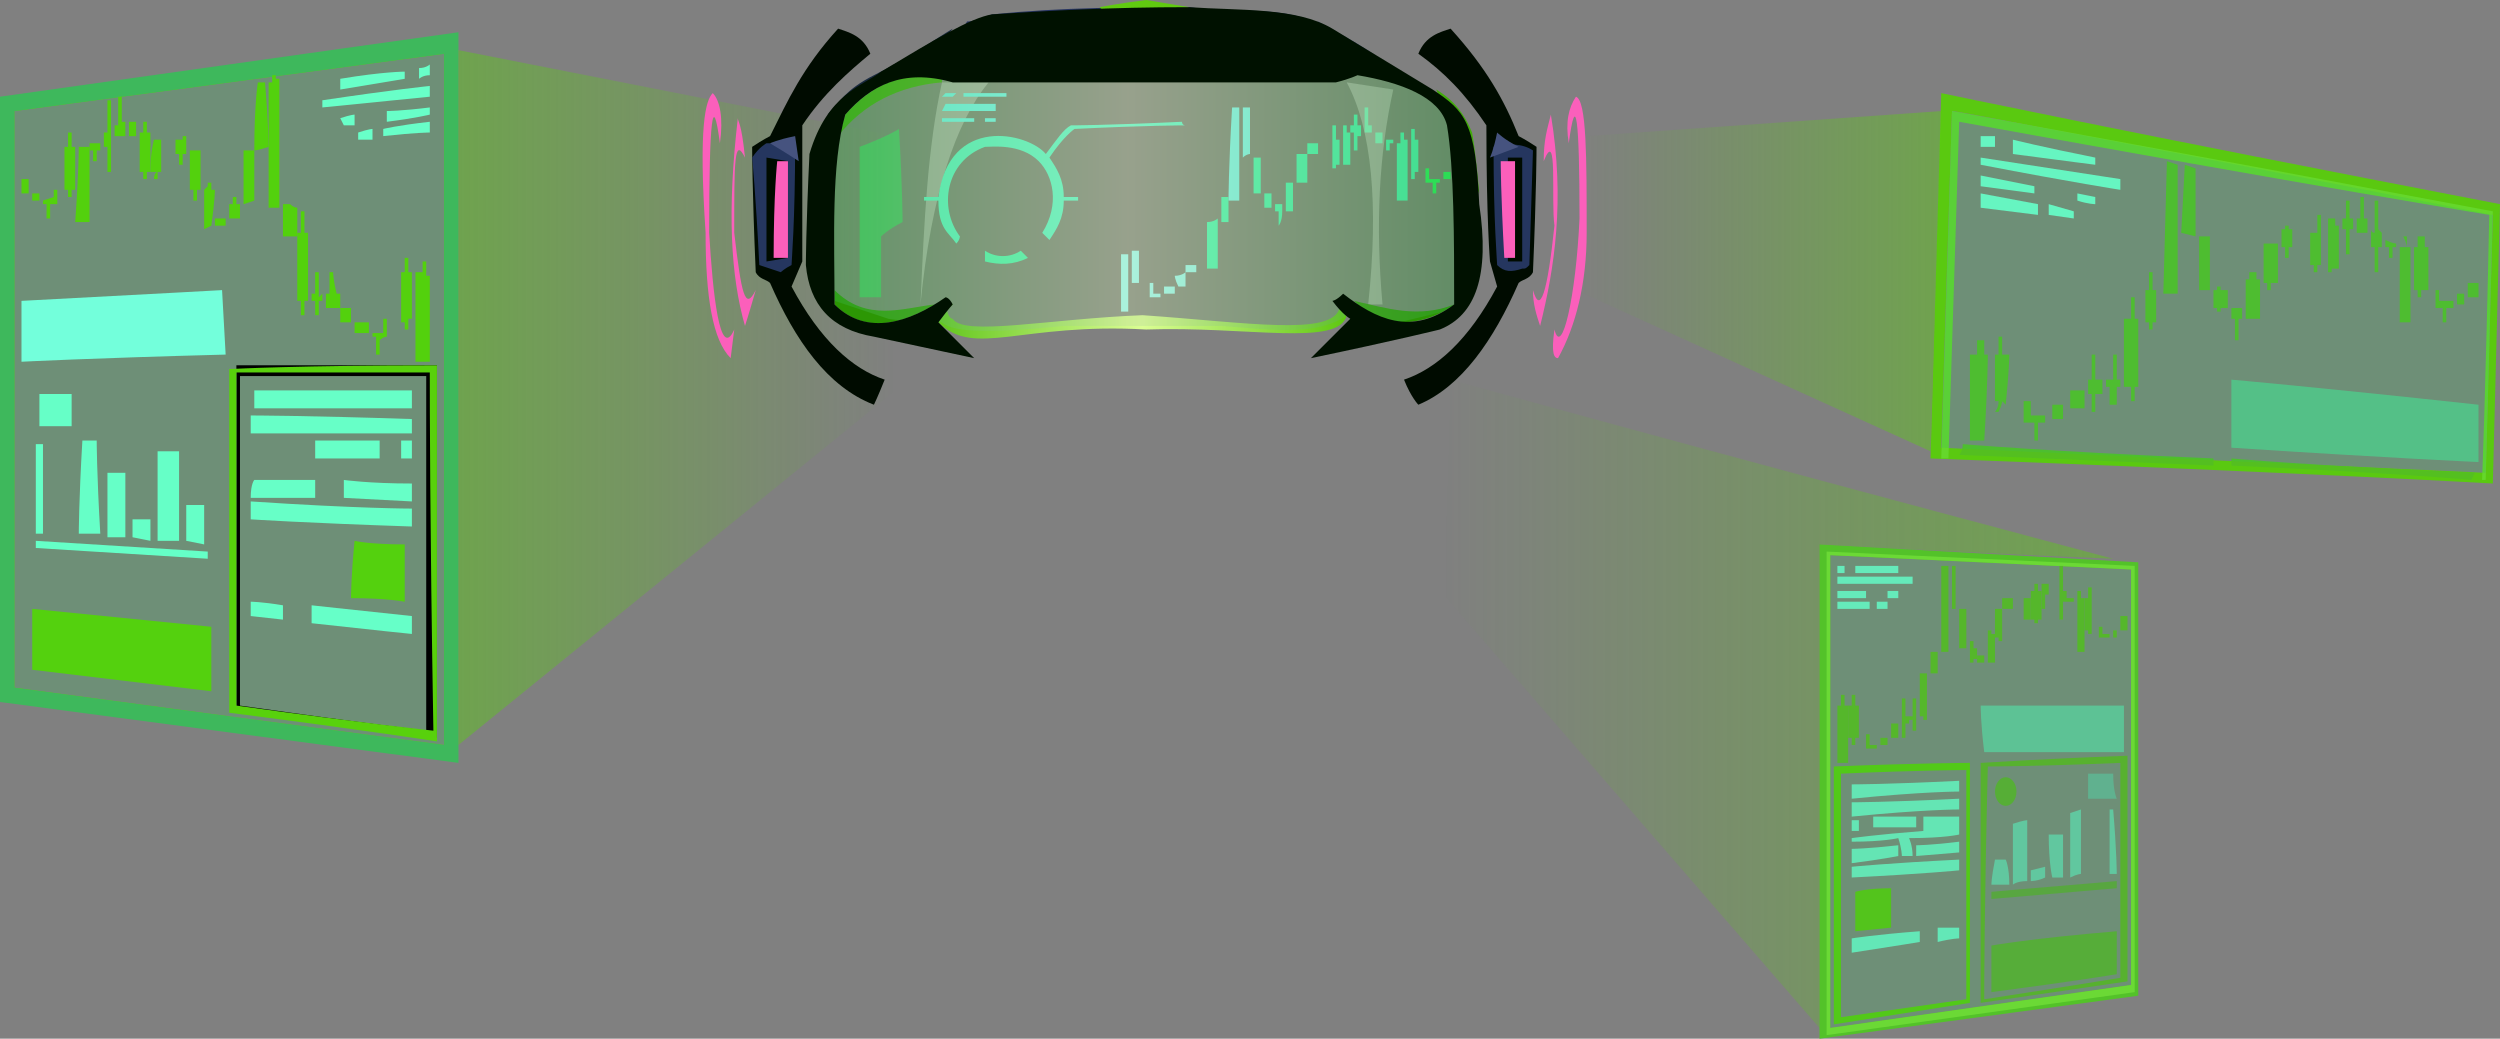 <?xml version="1.0" encoding="UTF-8" standalone="no"?>
<svg
   width="698"
   height="290"
   viewBox="0 0 698 290"
   version="1.1"
   id="svg267"
   sodipodi:docname="cb-layer-0806.svg"
   xmlns:inkscape="http://www.inkscape.org/namespaces/inkscape"
   xmlns:sodipodi="http://sodipodi.sourceforge.net/DTD/sodipodi-0.dtd"
   xmlns="http://www.w3.org/2000/svg"
   xmlns:svg="http://www.w3.org/2000/svg">
  <rect x="0" y="0" width="698" height="290" fill="#808080" stroke="none"/>
  <sodipodi:namedview
     id="namedview269"
     pagecolor="#ffffff"
     bordercolor="#666666"
     borderopacity="1.0"
     inkscape:pageshadow="2"
     inkscape:pageopacity="0.0"
     inkscape:pagecheckerboard="0" />
  <defs
     id="defs31">
    <linearGradient
       x1="315.254"
       y1="88.024"
       x2="161.41"
       y2="88.024"
       id="id-68558"
       gradientTransform="scale(0.793,1.261)"
       gradientUnits="userSpaceOnUse">
      <stop
         stop-color="#5AD00D"
         offset="0%"
         stop-opacity="0"
         id="stop2" />
      <stop
         stop-color="#58D10D"
         offset="100%"
         id="stop4" />
    </linearGradient>
    <linearGradient
       x1="580.458"
       y1="199.73"
       x2="396.482"
       y2="199.73"
       id="id-68559"
       gradientTransform="scale(1.016,0.984)"
       gradientUnits="userSpaceOnUse">
      <stop
         stop-color="#5AD00D"
         offset="0%"
         id="stop7" />
      <stop
         stop-color="#58D10D"
         offset="100%"
         stop-opacity="0"
         id="stop9" />
    </linearGradient>
    <linearGradient
       x1="523.071"
       y1="81.341"
       x2="424.634"
       y2="81.341"
       id="id-68560"
       gradientTransform="scale(1.036,0.965)"
       gradientUnits="userSpaceOnUse">
      <stop
         stop-color="#5AD00D"
         offset="0%"
         id="stop12" />
      <stop
         stop-color="#58D10D"
         offset="100%"
         stop-opacity="0"
         id="stop14" />
    </linearGradient>
    <linearGradient
       x1="119.539"
       y1="279.191"
       x2="83.296"
       y2="279.191"
       id="id-68561"
       gradientTransform="scale(3.145,0.318)"
       gradientUnits="userSpaceOnUse">
      <stop
         stop-color="#5EC711"
         offset="0%"
         id="stop17" />
      <stop
         stop-color="#DBFE93"
         offset="50%"
         id="stop19" />
      <stop
         stop-color="#63C61E"
         offset="100%"
         id="stop21" />
    </linearGradient>
    <linearGradient
       x1="263.276"
       y1="85.584"
       x2="148.78"
       y2="85.584"
       id="id-68562"
       gradientTransform="scale(1.546,0.647)"
       gradientUnits="userSpaceOnUse">
      <stop
         stop-color="#31A23A"
         offset="0%"
         id="stop24" />
      <stop
         stop-color="#C0D9A2"
         offset="52%"
         id="stop26" />
      <stop
         stop-color="#31B03E"
         offset="100%"
         id="stop28" />
    </linearGradient>
  </defs>
  <g
     id="id-68563">
    <path
       d="M 4,31 124,15 V 208 L 4,192 C 4,85 4,31 4,31 Z"
       fill="#3abc5c"
       fill-opacity="0.25"
       id="id-68564" />
    <path
       d="M 126,12 V 211 L 2,194 V 29 Z M 124,15 4,31 v 0 161 l 120,16 z"
       fill="#56d20c"
       id="id-68565" />
    <path
       d="m 128,9 c 0,131 0,199 0,204 v 0 c 0,0 0,0 0,0 L 0,196 V 27 C 85,15 128,9 128,9 Z M 124,15 4,31 v 0 161 l 120,16 z"
       fill="#3eb85c"
       id="path35" />
    <path
       d="m 9,170 c 0,11 0,17 0,17 l 50,6 v -18 z"
       fill="#54d10e"
       id="id-68567" />
    <path
       d="m 10,153 c 0,-1 0,-2 0,-2 l 48,3 v 2 c -32,-2 -48,-3 -48,-3 z"
       fill="#65ffc7"
       id="id-68568" />
    <path
       d="m 10,149 h 2 v -25 h -2 c 0,16 0,25 0,25 z"
       fill="#66ffc7"
       id="id-68569" />
    <path
       d="m 22,149 c 4,0 6,0 6,0 -1,-17 -1,-26 -1,-26 h -4 c -1,17 -1,26 -1,26 z"
       fill="#66ffc7"
       id="id-68570" />
    <path
       d="m 30,150 c 3,0 5,0 5,0 0,-12 0,-18 0,-18 h -5 c 0,12 0,18 0,18 z"
       fill="#66ffc7"
       id="id-68571" />
    <path
       d="m 37,150 c 0,-3 0,-5 0,-5 h 5 v 6 z"
       fill="#66ffc7"
       id="id-68572" />
    <polygon
       points="50,126 50,151 44,151 44,126 "
       fill="#66ffc7"
       id="id-68573" />
    <path
       d="m 52,151 c 0,-7 0,-10 0,-10 h 5 v 11 z"
       fill="#66ffc7"
       id="id-68574" />
    <path
       d="m 20,110 c -6,0 -9,0 -9,0 0,6 0,9 0,9 h 9 c 0,-6 0,-9 0,-9 z"
       fill="#66ffc7"
       id="id-68575" />
    <path
       d="m 122,102 v 104 c 0,0 -19,-3 -56,-7 v 0 -6 c 0,0 0,0 0,0 v -4 c 0,0 0,-1 0,-1 v -5 c 0,0 0,0 0,-1 v -4 c 0,0 0,0 0,-1 v -3 c 0,-1 0,-1 0,-1 v -5 c 0,0 0,0 0,-1 v -4 c 0,-1 0,-1 0,-1 v -4 c 0,-1 0,-1 0,-1 v -4 c 0,-1 0,-1 0,-2 v -4 c 0,0 0,-1 0,-1 v -3 c 0,-1 0,-1 0,-1 v -5 c 0,-1 0,-1 0,-2 v -3 c 0,0 0,-1 0,-1 v -4 c 0,0 0,-1 0,-1 v -4 c 0,0 0,-1 0,-1 v -4 c 0,0 0,-1 0,-2 v -3 c 0,-1 0,-2 0,-2 v -4 c 0,-1 0,-2 0,-4 v 0 0 c 0,0 19,0 56,0 z m -3,3 c -33,0 -50,0 -52,0 v 0 c 0,0 0,0 0,0 0,57 0,88 0,92 v 0 c 0,0 0,0 0,0 v 0 0 c 35,5 52,7 52,7 z"
       id="path46" />
    <path
       d="m 71,109 c 0,3 0,5 0,5 29,0 44,0 44,0 v -5 c -30,0 -44,0 -44,0 z"
       fill="#67ffc7"
       id="id-68577" />
    <path
       d="m 70,116 c 0,3 0,5 0,5 30,0 45,0 45,0 v -4 c -30,-1 -45,-1 -45,-1 z"
       fill="#67ffc7"
       id="id-68578" />
    <path
       d="m 88,123 c 0,3 0,5 0,5 12,0 18,0 18,0 v -5 c -12,0 -18,0 -18,0 z"
       fill="#67ffc7"
       id="id-68579" />
    <path
       d="m 115,123 c -2,0 -3,0 -3,0 0,3 0,5 0,5 h 3 c 0,-3 0,-5 0,-5 z"
       fill="#68ffc9"
       id="id-68580" />
    <path
       d="m 115,135 c -12,0 -19,-1 -19,-1 0,4 0,5 0,5 l 19,1 c 0,-3 0,-5 0,-5 z"
       fill="#67ffc7"
       id="id-68581" />
    <path
       d="m 115,142 c 0,4 0,5 0,5 -30,-1 -45,-2 -45,-2 v -5 c 30,2 45,2 45,2 z"
       fill="#67ffc7"
       id="id-68582" />
    <path
       d="m 88,139 c -12,0 -18,0 -18,0 0,-4 1,-5 1,-5 h 17 c 0,3 0,5 0,5 z"
       fill="#67ffc7"
       id="id-68583" />
    <path
       d="m 99,151 c -1,10 -1,16 -1,16 10,0 15,1 15,1 v -16 c -10,0 -14,-1 -14,-1 z"
       fill="#54d10e"
       id="id-68584" />
    <path
       d="m 87,169 c 0,4 0,5 0,5 18,2 28,3 28,3 v -5 c -19,-2 -28,-3 -28,-3 z"
       fill="#66ffc8"
       id="id-68585" />
    <path
       d="m 79,169 c -6,-1 -9,-1 -9,-1 0,3 0,4 0,4 l 9,1 c 0,-3 0,-4 0,-4 z"
       fill="#66ffc7"
       id="id-68586" />
    <path
       d="m 120,101 c -2,0 -4,0 -4,0 0,-17 0,-25 0,-25 1,0 2,0 2,0 0,-2 0,-3 0,-3 0,0 1,0 1,0 0,2 0,4 0,4 h 1 c 0,16 0,24 0,24 z"
       fill="#53d10d"
       id="id-68587" />
    <path
       d="m 107,89 c 1,0 1,0 1,0 0,4 0,5 0,5 -1,0 -2,1 -2,1 0,2 0,4 0,4 -1,0 -1,0 -1,0 0,-3 0,-5 0,-5 -1,0 -1,0 -1,0 0,-1 0,-1 0,-1 h 3 c 0,-3 0,-4 0,-4 z"
       fill="#53d10d"
       id="id-68588" />
    <path
       d="m 103,90 c 0,2 0,3 0,3 -3,0 -4,0 -4,0 v -3 c 3,0 4,0 4,0 z"
       fill="#53d10d"
       id="id-68589" />
    <path
       d="m 98,90 c -2,0 -3,0 -3,0 0,-3 0,-4 0,-4 h 3 c 0,3 0,4 0,4 z"
       fill="#53d10d"
       id="id-68590" />
    <path
       d="m 91,86 c 1,0 2,0 2,0 0,3 0,5 0,5 v 0 c 0,-3 0,-5 0,-5 1,0 2,0 2,0 0,-3 0,-4 0,-4 h -1 c -1,-4 -1,-6 -1,-6 0,0 -1,0 -1,0 0,4 0,6 0,6 h -1 c 0,3 0,4 0,4 z"
       fill="#53d10d"
       id="id-68591" />
    <path
       d="m 89,88 c -1,0 -1,0 -1,0 0,-3 0,-4 0,-4 -1,0 -1,0 -1,0 0,-1 0,-2 0,-2 1,0 1,0 1,0 0,-4 0,-6 0,-6 1,0 1,0 1,0 0,4 0,7 0,7 1,-1 1,-1 1,-1 0,2 0,2 0,2 h -1 c 0,3 0,4 0,4 z"
       fill="#53d10d"
       id="id-68592" />
    <path
       d="m 84,88 c 1,0 1,0 1,0 0,-3 0,-4 0,-4 1,0 1,0 1,0 0,-12 0,-19 0,-19 0,0 -1,0 -1,0 0,-4 0,-6 0,-6 0,0 -1,0 -1,0 0,4 0,6 0,6 -1,0 -1,0 -1,0 0,13 0,19 0,19 h 1 c 0,3 0,4 0,4 z"
       fill="#53d10d"
       id="id-68593" />
    <path
       d="m 81,68 c 0,0 0,0 0,0 0,-1 0,-2 0,-2 -1,0 -2,0 -2,0 0,-6 0,-9 0,-9 1,0 2,0 2,0 0,-3 0,-5 0,-5 0,0 0,0 0,0 0,4 0,5 0,5 1,1 2,1 2,1 v 8 h -2 c 0,1 0,2 0,2 z"
       fill="#53d10d"
       id="id-68594" />
    <path
       d="m 75,58 c 2,0 3,0 3,0 0,-24 0,-36 0,-36 0,0 -1,0 -1,0 0,-1 0,-1 0,-1 0,0 -1,0 -1,0 0,1 0,2 0,2 h -1 c 0,23 0,35 0,35 z"
       fill="#53d10d"
       id="id-68595" />
    <path
       d="m 75,41 c -3,1 -4,1 -4,1 0,-13 1,-19 1,-19 h 2 c 1,12 1,18 1,18 z"
       fill="#53d10d"
       id="id-68596" />
    <path
       d="m 68,42 c 2,0 3,0 3,0 0,9 0,14 0,14 l -3,1 c 0,-10 0,-15 0,-15 z"
       fill="#53d10d"
       id="id-68597" />
    <path
       d="m 67,61 c -2,0 -3,0 -3,0 0,-3 0,-4 0,-4 1,0 1,0 1,0 0,-2 0,-2 0,-2 h 1 v 2 h 1 c 0,3 0,4 0,4 z"
       fill="#53d10d"
       id="id-68598" />
    <path
       d="m 62,69 c 0,0 0,0 0,0 0,-4 0,-6 0,-6 1,0 1,0 1,0 0,-1 0,-2 0,-2 -2,0 -3,0 -3,0 v 2 h 2 c 0,4 0,6 0,6 z"
       fill="#53d10d"
       id="id-68599" />
    <path
       d="m 57,64 c 2,-1 2,-1 2,-1 1,-7 1,-10 1,-10 -1,0 -1,0 -1,0 0,-2 0,-2 0,-2 -1,0 -1,0 -1,0 0,1 0,1 0,1 l -1,1 c 0,7 0,11 0,11 z"
       fill="#53d10d"
       id="id-68600" />
    <path
       d="m 55,53 c 0,2 0,3 0,3 -1,0 -1,0 -1,0 0,-2 0,-3 0,-3 -1,0 -1,0 -1,0 0,-7 0,-11 0,-11 h 3 v 11 c -1,0 -1,0 -1,0 z"
       fill="#53d10d"
       id="id-68601" />
    <path
       d="m 50,43 c 0,2 0,3 0,3 1,0 1,0 1,0 0,-2 0,-3 0,-3 1,0 1,0 1,0 0,-3 0,-5 0,-5 0,0 -1,0 -1,0 0,0 0,-1 0,-1 0,0 0,0 0,0 0,1 0,2 0,2 h -2 v 4 c 1,0 1,0 1,0 z"
       fill="#53d10d"
       id="id-68602" />
    <path
       d="m 45,48 c 0,0 -1,0 -1,0 0,1 0,2 0,2 0,0 -1,0 -1,0 0,-2 1,-2 1,-2 -1,0 -2,0 -2,0 0,-6 1,-9 1,-9 0,0 1,0 1,0 0,-4 0,-6 0,-6 v 0 6 h 1 c 0,6 0,9 0,9 z"
       fill="#53d10d"
       id="id-68603" />
    <path
       d="m 39,48 c 1,0 1,0 1,0 0,1 0,2 0,2 0,0 1,0 1,0 0,-1 0,-2 0,-2 0,0 1,0 1,0 0,-7 0,-11 0,-11 -1,0 -1,0 -1,0 0,-2 0,-3 0,-3 h -1 c 0,2 0,3 0,3 h -1 c 0,7 0,11 0,11 z"
       fill="#53d10d"
       id="id-68604" />
    <path
       d="m 37,44 c 0,0 0,0 0,0 0,-4 0,-6 0,-6 -1,0 -1,0 -1,0 0,-3 0,-4 0,-4 0,0 1,0 1,0 0,-3 0,-4 0,-4 v 0 4 h 1 v 4 h -1 c 0,4 0,6 0,6 z"
       fill="#53d10d"
       id="id-68605" />
    <path
       d="m 32,38 c 0,-2 0,-3 0,-3 h 1 v -8 h 1 v 7 h 1 v 4 c -2,0 -3,0 -3,0 z"
       fill="#53d10d"
       id="id-68606" />
    <polygon
       points="31,37 31,37 31,41 31,42 31,48 30,48 30,41 29,41 29,37 30,37 30,28 31,28 "
       fill="#53d10d"
       id="id-68607" />
    <polygon
       points="27,42 27,45 26,45 26,42 25,42 25,40 28,40 28,42 "
       fill="#53d10d"
       id="id-68608" />
    <path
       d="m 25,62 c -2,0 -4,0 -4,0 1,-14 1,-21 1,-21 h 1 c 0,-2 0,-3 0,-3 v 0 3 h 2 c 0,14 0,21 0,21 z"
       fill="#53d10d"
       id="id-68609" />
    <path
       d="m 18,53 h 1 c 0,1 0,2 0,2 h 1 v -2 h 1 V 41 h -1 v -4 h -1 v 4 h -1 c 0,8 0,12 0,12 z"
       fill="#53d10d"
       id="id-68610" />
    <path
       d="m 16,53 c 0,3 0,4 0,4 h -2 c 0,3 0,4 0,4 h -1 c 0,-3 0,-4 0,-4 -1,0 -1,0 -1,0 0,-1 0,-1 0,-1 l 3,-1 v -2 c 0,0 1,0 1,0 z"
       fill="#53d10d"
       id="id-68611" />
    <path
       d="M 11,56 H 9 c 0,-1 0,-2 0,-2 h 2 c 0,1 0,2 0,2 z"
       fill="#53d10d"
       id="id-68612" />
    <path
       d="M 8,54 H 6 v -4 h 2 c 0,3 0,4 0,4 z"
       fill="#53d10d"
       id="id-68613" />
    <path
       d="M 6,101 C 6,89 6,84 6,84 44,82 62,81 62,81 l 1,18 c -38,1 -57,2 -57,2 z"
       fill="#73ffdb"
       id="id-68614" />
    <path
       d="m 100,37 c 3,-1 4,-1 4,-1 0,2 0,3 0,3 h -4 c 0,-1 0,-2 0,-2 z"
       fill="#68ffc8"
       id="id-68615" />
    <path
       d="m 96,35 c -1,-2 -1,-2 -1,-2 3,-1 4,-1 4,-1 v 3 c -2,0 -3,0 -3,0 z"
       fill="#68ffc8"
       id="id-68616" />
    <path
       d="m 90,30 c 0,-2 0,-2 0,-2 20,-3 30,-4 30,-4 v 3 c -20,2 -30,3 -30,3 z"
       fill="#68ffc8"
       id="id-68617" />
    <path
       d="m 108,31 c 0,2 0,3 0,3 8,-1 12,-2 12,-2 v -2 c -8,1 -12,1 -12,1 z"
       fill="#68ffc8"
       id="id-68618" />
    <path
       d="m 107,36 c 0,1 0,2 0,2 9,-1 13,-1 13,-1 v -3 c -9,1 -13,2 -13,2 z"
       fill="#68ffc8"
       id="id-68619" />
    <path
       d="m 95,25 c 0,-2 0,-3 0,-3 12,-2 18,-2 18,-2 v 2 c -12,2 -18,3 -18,3 z"
       fill="#68ffc8"
       id="id-68620" />
    <path
       d="m 117,22 c 0,-2 0,-3 0,-3 2,0 3,-1 3,-1 v 3 c -2,0 -3,1 -3,1 z"
       fill="#68ffc8"
       id="id-68621" />
    <path
       d="m 114,92 c 0,0 -1,0 -1,0 0,-2 0,-2 0,-2 -1,0 -1,0 -1,0 0,-9 0,-14 0,-14 1,0 1,0 1,0 0,-3 0,-4 0,-4 h 1 c 0,3 0,4 0,4 h 1 v 13 h -1 z"
       fill="#54d10e"
       id="id-68622" />
    <polygon
       points="595,275 595,159 511,155 511,287 "
       fill="#3abc5c"
       fill-opacity="0.25"
       id="id-68623" />
    <polygon
       points="250,109 128,208 128,14 250,38 "
       fill="url(#id-68558)"
       opacity="0.429"
       id="id-68624"
       style="fill:url(#id-68558)" />
    <path
       d="m 508,152 89,5 v 121 l -89,12 z m 3,3 v 132 l 84,-12 V 159 Z"
       fill="#53c229"
       id="path96" />
    <path
       d="m 510,154 86,4 v 119 l -86,12 z m 1,1 v 132 l 84,-12 V 159 Z"
       fill="#6bd935"
       id="path98" />
    <polygon
       points="522,170 522,168 513,168 513,170 "
       fill="#65eaba"
       id="id-68627" />
    <polygon
       points="527,170 527,168 524,168 524,170 "
       fill="#65eaba"
       id="id-68628" />
    <polygon
       points="521,167 521,165 513,165 513,167 "
       fill="#65eaba"
       id="id-68629" />
    <polygon
       points="530,167 530,165 527,165 527,167 "
       fill="#65eaba"
       id="id-68630" />
    <polygon
       points="534,161 534,163 513,163 513,161 "
       fill="#65eaba"
       id="id-68631" />
    <polygon
       points="515,160 515,158 513,158 513,160 "
       fill="#65eaba"
       id="id-68632" />
    <polygon
       points="530,160 530,158 518,158 518,160 "
       fill="#65eaba"
       id="id-68633" />
    <polygon
       points="544,182 542,182 542,158 544,158 "
       fill="#55b72b"
       id="id-68634" />
    <polygon
       points="546,158 545,158 545,170 546,170 "
       fill="#55b72b"
       id="id-68635" />
    <polygon
       points="549,181 547,181 547,170 549,170 "
       fill="#55b72b"
       id="id-68636" />
    <polygon
       points="516,197 515,197 515,194 514,194 514,197 513,197 513,213 516,213 "
       fill="#55b72b"
       id="id-68637" />
    <polygon
       points="517,208 518,208 518,206 519,206 519,197 518,197 518,194 517,194 517,197 516,197 516,206 517,206 "
       fill="#55b72b"
       id="id-68638" />
    <polygon
       points="523,209 523,212 523,212 523,209 524,209 524,208 522,208 522,205 521,205 521,209 "
       fill="#55b72b"
       id="id-68639" />
    <polygon
       points="527,208 527,206 525,206 525,208 "
       fill="#55b72b"
       id="id-68640" />
    <polygon
       points="530,202 528,202 528,206 530,206 "
       fill="#55b72b"
       id="id-68641" />
    <polygon
       points="531,206 532,206 532,202 533,202 533,200 532,200 532,195 531,195 531,200 531,200 531,202 "
       fill="#55b72b"
       id="id-68642" />
    <polygon
       points="535,200 536,200 536,200 535,200 535,195 534,195 534,200 533,200 533,201 534,201 534,204 535,204 "
       fill="#55b72b"
       id="id-68643" />
    <polygon
       points="537,201 538,201 538,188 537,188 537,183 537,183 537,188 536,188 536,200 537,200 537,204 "
       fill="#55b72b"
       id="id-68644" />
    <polygon
       points="540,190 540,188 541,188 541,182 540,182 540,179 540,179 540,182 539,182 539,188 540,188 540,190 "
       fill="#55b72b"
       id="id-68645" />
    <polygon
       points="550,185 551,185 551,184 552,184 552,181 551,181 551,179 550,179 550,181 550,181 550,184 "
       fill="#55b72b"
       id="id-68646" />
    <polygon
       points="553,185 553,190 553,190 553,185 552,185 552,183 554,183 554,185 "
       fill="#55b72b"
       id="id-68647" />
    <polygon
       points="556,176 556,177 557,177 557,185 555,185 555,177 555,176 "
       fill="#55b72b"
       id="id-68648" />
    <polygon
       points="558,178 557,178 557,170 559,170 559,178 559,178 559,179 558,179 "
       fill="#55b72b"
       id="id-68649" />
    <polygon
       points="561,170 562,170 562,167 561,167 561,166 561,166 561,167 559,167 559,170 561,170 561,172 "
       fill="#55b72b"
       id="id-68650" />
    <polygon
       points="565,167 566,167 566,163 566,163 566,167 567,167 567,173 566,173 566,174 566,174 566,173 565,173 "
       fill="#55b72b"
       id="id-68651" />
    <polygon
       points="569,163 569,165 570,165 570,173 569,173 569,174 568,174 568,173 567,173 567,165 568,165 568,163 "
       fill="#55b72b"
       id="id-68652" />
    <polygon
       points="571,166 572,166 572,163 571,163 571,160 571,160 571,163 570,163 570,170 571,170 "
       fill="#55b72b"
       id="id-68653" />
    <polygon
       points="575,165 575,165 575,158 576,158 576,165 577,165 577,167 579,167 579,168 576,168 576,173 575,173 575,168 "
       fill="#55b72b"
       id="id-68654" />
    <polygon
       points="580,182 582,182 582,167 581,167 581,165 580,165 580,167 "
       fill="#55b72b"
       id="id-68655" />
    <polygon
       points="582,176 583,176 583,177 584,177 584,176 584,176 584,167 584,167 584,164 583,164 583,167 582,167 "
       fill="#55b72b"
       id="id-68656" />
    <polygon
       points="589,177 589,178 586,178 586,175 587,175 587,177 "
       fill="#55b72b"
       id="id-68657" />
    <polygon
       points="591,178 590,178 590,176 591,176 "
       fill="#55b72b"
       id="id-68658" />
    <polygon
       points="594,172 592,172 592,176 594,176 "
       fill="#55b72b"
       id="id-68659" />
    <path
       d="m 550,213 c 0,15 0,28 0,38 v 1 c 0,2 0,3 0,5 v 1 c 0,0 0,1 0,1 v 1 c 0,1 0,1 0,1 v 2 c 0,0 0,0 0,0 v 2 c 0,0 0,0 0,0 v 1 c 0,1 0,1 0,1 v 1 c 0,0 0,1 0,1 v 1 c 0,1 0,1 0,1 v 1 c 0,0 0,1 0,1 v 1 c 0,1 0,1 0,1 v 2 c 0,0 0,0 0,0 v 1 c 0,0 0,1 0,1 v 1 0 l -38,6 c 0,-5 0,-10 0,-14 v -3 c 0,-2 0,-5 0,-8 v -2 c 0,-1 0,-2 0,-4 v -2 c 0,-1 0,-2 0,-3 v -2 c 0,0 0,0 0,-1 v -2 c 0,0 0,0 0,-1 v -1 c 0,-1 0,-1 0,-1 v -2 c 0,0 0,-1 0,-1 v -2 c 0,0 0,0 0,0 v -3 c 0,0 0,0 0,-1 v -1 c 0,0 0,0 0,-1 v -2 c 0,0 0,0 0,0 v -3 c 0,0 0,0 0,0 v -3 c 0,0 0,0 0,0 v -2 c 0,-1 0,-1 0,-1 v -2 c 0,0 0,0 0,0 v -3 c 0,0 0,0 0,0 v -1 0 c 25,-1 38,-1 38,-1 z m -1,2 v 0 c 0,0 -12,0 -35,1 v 0 1 c 0,0 0,0 0,0 v 1 c 0,0 0,0 0,0 v 1 c 0,0 0,0 0,0 v 1 c 0,1 0,1 0,1 v 0 c 0,1 0,1 0,1 v 1 c 0,0 0,1 0,1 v 1 c 0,10 0,30 0,59 v 0 l 35,-5 c 0,0 0,0 0,0 v 0 c 0,0 0,0 0,0 v -1 c 0,-4 0,-25 0,-63 z"
       fill="#52c918"
       id="path133" />
    <path
       d="m 517,219 c 0,2 0,4 0,4 20,-2 30,-2 30,-2 v -3 c -20,1 -30,1 -30,1 z"
       fill="#64e5b4"
       id="id-68661" />
    <path
       d="m 517,224 c 0,2 0,4 0,4 20,-2 30,-2 30,-2 v -3 c -20,1 -30,1 -30,1 z"
       fill="#64e5b4"
       id="id-68662" />
    <path
       d="m 517,229 c 1,0 2,0 2,0 v 3 h -2 c 0,-2 0,-3 0,-3 z"
       fill="#64e5b4"
       id="id-68663" />
    <path
       d="m 523,228 c 0,2 0,3 0,3 8,0 12,0 12,0 v -3 z"
       fill="#64e5b4"
       id="id-68664" />
    <path
       d="m 517,237 c 0,2 0,4 0,4 8,-1 13,-2 13,-2 v -3 c -9,1 -13,1 -13,1 z"
       fill="#64e5b4"
       id="id-68665" />
    <path
       d="m 535,236 c 0,2 0,3 0,3 l 12,-1 v -3 c -8,1 -12,1 -12,1 z"
       fill="#64e5b4"
       id="id-68666" />
    <path
       d="m 517,242 c 0,2 0,3 0,3 20,-1 30,-2 30,-2 v -3 c -20,1 -30,2 -30,2 z"
       fill="#64e5b4"
       id="id-68667" />
    <path
       d="m 518,249 c 0,7 0,11 0,11 l 10,-1 v -11 c -7,0 -10,1 -10,1 z"
       fill="#53c41c"
       id="id-68668" />
    <path
       d="m 517,262 c 0,3 0,4 0,4 13,-2 19,-3 19,-3 v -3 c -13,1 -19,2 -19,2 z"
       fill="#63e7b7"
       id="id-68669" />
    <path
       d="m 541,259 c 0,3 0,4 0,4 4,-1 6,-1 6,-1 v -3 z"
       fill="#63e7b7"
       id="id-68670" />
    <path
       d="m 517,234 c 0,1 0,1 0,1 9,0 13,-1 13,-1 1,3 1,5 1,5 2,0 3,0 3,0 0,-3 -1,-5 -1,-5 10,0 14,-1 14,-1 0,-4 0,-5 0,-5 -6,0 -10,0 -10,0 v 4 c -13,1 -20,2 -20,2 z"
       fill="#64e5b4"
       id="id-68671" />
    <path
       d="m 594,211 v 1 c 0,0 0,0 0,0 v 1 c 0,0 0,0 0,0 v 1 c 0,0 0,0 0,1 v 0 c 0,1 0,1 0,1 v 1 c 0,0 0,0 0,0 v 1 c 0,0 0,0 0,0 v 1 c 0,0 0,0 0,0 v 1 c 0,1 0,2 0,3 v 1 c 0,10 0,27 0,50 v 0 l -41,6 v 0 0 c 0,0 0,0 0,0 v 0 c 0,-4 0,-26 0,-67 v 0 0 c 1,0 14,-1 41,-2 z m -2,2 c -24,1 -37,1 -37,1 v 0 0 c -1,41 -1,62 -1,64 v 1 c 0,0 0,0 0,0 v 0 0 c 26,-4 38,-6 38,-6 z"
       fill="#57b12f"
       id="path146" />
    <path
       d="m 556,249 c 0,1 0,2 0,2 23,-2 35,-3 35,-3 v -2 c -24,2 -35,3 -35,3 z"
       fill="#58a640"
       id="id-68673" />
    <path
       d="m 556,264 c 0,9 0,13 0,13 23,-3 35,-5 35,-5 v -12 c -24,2 -35,4 -35,4 z"
       fill="#56ad39"
       id="id-68674" />
    <path
       d="m 556,247 c 3,0 5,0 5,0 0,-5 -1,-7 -1,-7 h -3 c -1,5 -1,7 -1,7 z"
       fill="#61c79f"
       id="id-68675" />
    <path
       d="m 562,247 c 0,-12 0,-17 0,-17 3,-1 4,-1 4,-1 v 17 c -3,0 -4,1 -4,1 z"
       fill="#61c79f"
       id="id-68676" />
    <path
       d="m 567,246 c 0,-2 0,-3 0,-3 l 4,-1 v 3 c -2,1 -4,1 -4,1 z"
       fill="#61c79f"
       id="id-68677" />
    <path
       d="m 573,245 c 2,0 3,0 3,0 0,-8 0,-12 0,-12 h -4 c 0,8 1,12 1,12 z"
       fill="#61c79f"
       id="id-68678" />
    <path
       d="m 578,245 c 2,-1 3,-1 3,-1 0,-12 0,-18 0,-18 l -3,1 c 0,12 0,18 0,18 z"
       fill="#61c79f"
       id="id-68679" />
    <path
       d="m 591,244 c -2,0 -2,0 -2,0 0,-12 0,-18 0,-18 h 1 c 1,12 1,18 1,18 z"
       fill="#61c79f"
       id="id-68680" />
    <path
       d="m 591,223 c -5,0 -8,0 -8,0 0,-4 0,-7 0,-7 h 7 c 0,5 1,7 1,7 z"
       fill="#60b18f"
       id="id-68681" />
    <ellipse
       cx="560"
       cy="221"
       fill="#56ae36"
       id="id-68682"
       rx="3"
       ry="4" />
    <path
       d="m 554,210 c -1,-8 -1,-13 -1,-13 27,0 40,0 40,0 v 13 c -26,0 -39,0 -39,0 z"
       fill="#5dc295"
       id="id-68683" />
    <path
       d="M 590,156 C 466,123 405,106 405,106 c -1,40 -2,60 -2,60 L 508,287 V 152 c 55,3 82,4 82,4 z"
       fill="url(#id-68559)"
       opacity="0.429"
       id="id-68684"
       style="fill:url(#id-68559)" />
    <path
       d="m 542,26 c 0,0 52,11 156,31 v 0 l -2,78 c 0,0 -52,-3 -157,-7 0,0 1,-34 3,-102 z m 3,5 c -2,62 -3,94 -3,94 l 152,7 2,-72 C 597,41 547,31 545,31 Z"
       fill="#5ac910"
       id="path160" />
    <path
       d="m 545,31 c -2,65 -3,97 -3,97 1,0 2,0 2,0 l 3,-94 c 99,18 148,26 148,26 -1,49 -2,74 -2,74 1,0 1,0 1,0 l 2,-75 C 595,40 545,31 545,31 Z"
       fill="#65d72b"
       id="id-68686" />
    <path
       d="m 548,124 c 0,2 -1,3 -1,3 47,2 71,3 71,3 v -2 c -47,-2 -70,-4 -70,-4 z"
       fill="#54bf20"
       id="id-68687" />
    <path
       d="m 623,128 c 0,2 0,2 0,2 45,2 67,4 67,4 l 1,-2 c -46,-2 -68,-4 -68,-4 z"
       fill="#54bf20"
       id="id-68688" />
    <path
       d="m 623,106 c 0,13 0,19 0,19 46,3 69,4 69,4 v -16 c -46,-5 -69,-7 -69,-7 z"
       fill="#5dc295"
       id="id-68689" />
    <path
       d="m 550,123 c 3,0 4,0 4,0 1,-16 1,-24 1,-24 -1,0 -1,0 -1,0 0,-3 0,-4 0,-4 h -2 c 0,2 0,4 0,4 h -2 c 0,16 0,24 0,24 z"
       fill="#55be21"
       id="id-68690" />
    <path
       d="m 557,115 c 1,0 1,0 1,0 1,-2 1,-3 1,-3 1,1 1,1 1,1 1,-10 1,-14 1,-14 -1,0 -2,0 -2,0 0,-3 0,-5 0,-5 -1,0 -1,0 -1,0 0,3 0,5 0,5 h -1 c 0,9 0,13 0,13 h 1 c 0,2 -1,3 -1,3 z"
       fill="#55be21"
       id="id-68691" />
    <path
       d="m 565,112 c 0,4 0,6 0,6 2,0 3,0 3,0 0,3 0,5 0,5 h 1 v -5 h 2 v -2 h -4 v -4 c -1,0 -2,0 -2,0 z"
       fill="#55be21"
       id="id-68692" />
    <polygon
       points="576,117 576,113 573,113 573,117 "
       fill="#55be21"
       id="id-68693" />
    <polygon
       points="582,109 578,109 578,114 582,114 "
       fill="#55be21"
       id="id-68694" />
    <polygon
       points="585,110 587,110 587,106 585,106 585,99 584,99 584,106 583,106 583,110 584,110 584,115 585,115 "
       fill="#55be21"
       id="id-68695" />
    <polygon
       points="591,108 592,108 592,106 591,106 591,99 590,99 590,106 588,106 588,108 589,108 589,113 591,113 "
       fill="#55be21"
       id="id-68696" />
    <polygon
       points="595,112 596,112 596,108 597,108 597,89 596,89 596,83 595,83 595,89 593,89 593,108 595,108 "
       fill="#55be21"
       id="id-68697" />
    <polygon
       points="601,90 602,90 602,81 601,81 601,76 600,76 600,81 599,81 599,90 600,90 600,92 601,92 "
       fill="#55be21"
       id="id-68698" />
    <path
       d="m 604,82 h 4 c 0,-24 0,-36 0,-36 l -3,-1 z"
       fill="#55be21"
       id="id-68699" />
    <path
       d="m 609,65 4,1 c 0,-13 0,-19 0,-19 l -3,-1 z"
       fill="#55be21"
       id="id-68700" />
    <path
       d="m 614,66 c 0,10 0,15 0,15 h 3 V 66 c -2,0 -3,0 -3,0 z"
       fill="#55be21"
       id="id-68701" />
    <polygon
       points="619,87 620,87 620,86 622,86 622,81 620,81 620,80 619,80 619,81 618,81 618,86 619,86 "
       fill="#55be21"
       id="id-68702" />
    <polygon
       points="625,95 625,89 626,89 626,86 623,86 623,89 624,89 624,95 "
       fill="#55be21"
       id="id-68703" />
    <polygon
       points="631,78 630,78 630,76 628,76 628,78 627,78 627,89 631,89 "
       fill="#55be21"
       id="id-68704" />
    <polygon
       points="633,79 633,81 634,81 634,79 636,79 636,68 632,68 632,79 "
       fill="#55be21"
       id="id-68705" />
    <polygon
       points="637,64 638,64 638,63 639,63 639,64 640,64 640,69 639,69 639,72 638,72 638,69 637,69 "
       fill="#55be21"
       id="id-68706" />
    <polygon
       points="646,76 647,76 647,74 648,74 648,65 648,65 648,60 647,60 647,65 645,65 645,74 646,74 "
       fill="#55be21"
       id="id-68707" />
    <polygon
       points="650,76 651,76 651,75 653,75 653,63 652,63 652,61 650,61 650,63 650,63 650,75 "
       fill="#55be21"
       id="id-68708" />
    <polygon
       points="655,64 654,64 654,61 655,61 655,56 656,56 656,61 657,61 657,64 656,64 656,71 655,71 "
       fill="#55be21"
       id="id-68709" />
    <polygon
       points="658,65 661,65 661,61 660,61 660,55 659,55 659,61 658,61 "
       fill="#55be21"
       id="id-68710" />
    <path
       d="m 663,65 c -1,0 -1,-1 -1,-1 0,3 0,5 0,5 1,0 1,0 1,0 0,4 0,7 0,7 1,0 1,0 1,0 0,-5 0,-7 0,-7 1,0 1,0 1,0 0,-3 0,-4 0,-4 0,0 -1,-1 -1,-1 0,-5 0,-8 0,-8 h -1 c 0,6 0,9 0,9 z"
       fill="#55be21"
       id="id-68711" />
    <path
       d="m 666,67 c 2,1 3,1 3,1 0,1 0,1 0,1 -1,0 -1,0 -1,0 0,2 0,3 0,3 h -1 v -3 h -1 c 0,-1 0,-2 0,-2 z"
       fill="#55be21"
       id="id-68712" />
    <path
       d="m 672,69 c -1,0 -2,0 -2,0 0,14 0,21 0,21 2,0 3,0 3,0 0,-14 0,-21 0,-21 0,0 -1,0 -1,0 0,-2 0,-3 0,-3 h -1 c 1,2 1,3 1,3 z"
       fill="#55be21"
       id="id-68713" />
    <polygon
       points="677,66 677,69 678,69 678,81 676,81 676,83 675,83 675,81 674,81 674,69 675,69 675,66 "
       fill="#55be21"
       id="id-68714" />
    <polygon
       points="681,84 685,84 685,86 683,86 683,90 682,90 682,86 680,86 680,81 681,81 "
       fill="#55be21"
       id="id-68715" />
    <polygon
       points="688,85 686,85 686,82 688,82 "
       fill="#55be21"
       id="id-68716" />
    <polygon
       points="692,83 689,83 689,79 692,79 "
       fill="#55be21"
       id="id-68717" />
    <path
       d="M 539,126 C 473,96 440,81 440,81 c 2,-29 3,-43 3,-43 l 99,-7 c -2,63 -3,95 -3,95 z"
       fill="url(#id-68560)"
       opacity="0.429"
       id="id-68718"
       style="fill:url(#id-68560)" />
    <path
       d="m 438,40 c -1,-6 0,-10 2,-13 3,1 3,17 3,38 0,14 -3,26 -8,35 -1,0 -2,-1 -1,-8 2,8 6,-9 7,-31 0,-28 -1,-36 -3,-21 z"
       fill="#fb5fbb"
       id="id-68719" />
    <path
       d="m 428,81 c 0,4 1,7 2,10 4,-16 7,-35 3,-59 -1,4 -2,7 -2,13 4,-10 2,11 3,18 -2,19 -4,25 -6,18 z"
       fill="#fb5fbb"
       id="id-68720" />
    <path
       d="m 201,40 c -2,-15 -3,-7 -3,25 1,17 3,36 7,27 l -1,8 c -5,-5 -7,-17 -7,-35 -2,-30 0,-37 2,-39 2,2 3,7 2,14 z"
       fill="#fb5fbb"
       id="id-68721" />
    <path
       d="m 211,81 c -2,7 -3,10 -3,10 -4,-14 -5,-32 -2,-58 0,1 1,1 2,11 -3,-6 -3,1 -3,21 2,17 3,22 6,16 z"
       fill="#fb5fbb"
       id="id-68722" />
    <path
       d="m 247,106 c -2,5 -3,7 -3,7 -13,-5 -22,-18 -29,-34 -1,-1 -3,-1 -4,-3 -1,-23 -1,-35 -1,-35 3,-2 5,-3 5,-3 5,-10 9,-19 19,-30 3,1 7,2 9,7 -6,5 -13,11 -19,20 0,26 0,38 0,38 l -3,7 c 8,15 17,23 26,26 z"
       fill="#000b00"
       id="id-68723" />
    <path
       d="m 430,106 c -2,5 -4,7 -4,7 -12,-5 -21,-18 -28,-34 -1,-1 -3,-1 -4,-3 -1,-23 -1,-35 -1,-35 3,-2 5,-3 5,-3 4,-10 9,-19 19,-30 3,1 7,2 9,7 -7,5 -13,11 -19,20 0,26 -1,38 -1,38 l -2,7 c 8,15 17,23 26,26 z"
       transform="matrix(-1,0,0,1,822,0)"
       fill="#000b00"
       id="id-68724" />
    <path
       d="m 270,6 c -3,5 -4,8 -4,8 74,5 111,7 111,7 6,-3 9,-4 9,-4 C 376,11 371,8 371,8 359,1 346,4 332,2 c -17,0 -35,0 -55,2 -3,1 -5,2 -7,2 z"
       fill="#263360"
       id="id-68725" />
    <path
       d="m 307,2 c 9,9 13,13 13,13 8,-9 12,-13 12,-13 L 320,0 c -8,1 -13,2 -13,2 z"
       fill="#60ca10"
       id="id-68726" />
    <path
       d="m 386,17 -9,4 c -13,-2 -20,-2 -20,-2 4,-4 8,-8 11,-13 7,4 13,7 18,11 z"
       fill="#475181"
       id="id-68727" />
    <path
       d="m 266,8 c -6,8 -9,12 -9,12 -11,0 -18,7 -26,12 3,-3 5,-7 13,-11 10,-5 17,-10 22,-13 z"
       fill="#19293f"
       id="id-68728" />
    <path
       d="m 240,41 c 8,-3 11,-5 11,-5 1,17 1,26 1,26 -4,2 -6,4 -6,4 0,11 0,17 0,17 h -6 c 0,-28 0,-42 0,-42 z"
       fill="#25ff64"
       fill-opacity="0.533"
       id="id-68729" />
    <path
       d="m 257,85 c 1,-23 2,-44 6,-62 2,0 3,0 3,0 h 10 c -9,11 -16,31 -19,62 z"
       fill="#ffffff"
       fill-opacity="0.36"
       id="id-68730" />
    <path
       d="m 275,70 c 0,2 0,3 0,3 4,1 8,1 12,-1 l -2,-2 c -3,2 -7,2 -10,0 z"
       fill="#4effc1"
       id="id-68731" />
    <path
       d="m 291,65 c 1,1 2,2 2,2 2,-3 4,-6 4,-11 h 4 v -1 c -3,0 -4,0 -4,0 0,-5 -2,-8 -4,-11 4,-6 7,-8 7,-8 20,-1 31,-1 31,-1 -1,0 -1,-1 -1,-1 -21,1 -31,1 -31,1 -2,1 -4,4 -7,8 -5,-6 -27,-11 -30,12 -3,0 -4,0 -4,0 0,1 0,1 0,1 2,0 4,0 4,0 0,8 3,9 5,12 1,-1 1,-2 1,-2 -6,-8 -4,-21 7,-25 2,0 10,-1 15,4 4,4 6,12 1,20 z"
       fill="#5dffd7"
       id="id-68732" />
    <path
       d="m 264,83 2,2 c 0,0 -2,2 -4,5 10,10 23,0 58,2 28,-1 54,5 56,-4 -1,0 -1,-1 -2,-2 -2,8 -26,4 -55,2 -26,1 -50,6 -53,1 -1,0 -2,-2 -2,-6 z"
       fill="url(#id-68561)"
       id="id-68733"
       style="fill:url(#id-68561)" />
    <path
       d="m 233,81 c 9,9 19,5 28,4 -10,6 -20,8 -28,0 0,-3 0,-4 0,-4 z"
       fill="#2c9704"
       id="id-68734" />
    <path
       d="m 545,31 c -2,62 -3,94 -3,94 l 152,7 2,-72 C 595,40 545,31 545,31 Z"
       fill="#3abc5c"
       fill-opacity="0.25"
       id="id-68735" />
    <path
       d="m 313,71 c 1,0 2,0 2,0 0,11 0,16 0,16 h -2 c 0,-11 0,-16 0,-16 z"
       fill="#9dffff"
       id="id-68736" />
    <path
       d="m 316,70 c 2,0 2,0 2,0 0,6 0,9 0,9 h -2 c 0,-6 0,-9 0,-9 z"
       fill="#9dffff"
       id="id-68737" />
    <path
       d="m 321,79 c 1,0 1,0 1,0 0,2 0,3 0,3 2,0 2,0 2,0 0,0 0,1 0,1 h -3 c 0,-2 0,-4 0,-4 z"
       fill="#9dffff"
       id="id-68738" />
    <path
       d="m 325,80 c 2,0 3,0 3,0 0,1 0,2 0,2 h -3 c 0,-2 0,-2 0,-2 z"
       fill="#9dffff"
       id="id-68739" />
    <path
       d="m 328,77 c 2,0 3,-1 3,-1 0,3 0,4 0,4 h -2 c -1,-2 -1,-3 -1,-3 z"
       fill="#9dffff"
       id="id-68740" />
    <path
       d="m 331,74 c 2,0 3,0 3,0 0,2 0,2 0,2 h -3 c 0,-1 0,-2 0,-2 z"
       fill="#9dffff"
       id="id-68741" />
    <path
       d="m 337,62 c 2,0 3,-1 3,-1 0,9 0,14 0,14 h -3 c 0,-9 0,-13 0,-13 z"
       fill="#47ffbf"
       id="id-68742" />
    <path
       d="m 341,55 c 1,0 2,0 2,0 0,5 0,7 0,7 h -2 c 0,-4 0,-7 0,-7 z"
       fill="#47ffbf"
       id="id-68743" />
    <path
       d="m 343,56 c 2,0 3,0 3,0 0,-17 0,-26 0,-26 h -2 c -1,17 -1,26 -1,26 z"
       fill="#83ffff"
       id="id-68744" />
    <path
       d="m 347,44 c 1,-1 2,-1 2,-1 V 30 h -2 c 0,9 0,14 0,14 z"
       fill="#83ffff"
       id="id-68745" />
    <path
       d="m 350,44 c 2,0 2,0 2,0 0,7 0,10 0,10 h -2 c 0,-7 0,-10 0,-10 z"
       fill="#47ffbf"
       id="id-68746" />
    <path
       d="m 353,54 c 2,0 2,0 2,0 0,3 0,4 0,4 h -2 c 0,-3 0,-4 0,-4 z"
       fill="#47ffbf"
       id="id-68747" />
    <path
       d="m 356,57 c 2,0 2,0 2,0 0,1 0,2 0,2 0,0 0,0 0,0 0,3 -1,4 -1,4 0,0 0,0 0,0 0,-3 0,-4 0,-4 h -1 c 0,-1 0,-2 0,-2 z"
       fill="#47ffbf"
       id="id-68748" />
    <path
       d="m 359,51 h 2 v 8 h -2 c 0,-6 0,-8 0,-8 z"
       fill="#47ffbf"
       id="id-68749" />
    <path
       d="m 362,51 h 3 v -8 h -3 c 0,5 0,8 0,8 z"
       fill="#47ffbf"
       id="id-68750" />
    <path
       d="m 365,40 h 3 v 3 h -3 c 0,-2 0,-3 0,-3 z"
       fill="#47ffbf"
       id="id-68751" />
    <polygon
       points="372,35 373,35 373,39 374,39 374,46 373,46 373,47 372,47 372,46 372,46 372,39 "
       fill="#47ffbf"
       id="id-68752" />
    <polygon
       points="377,46 377,37 376,37 376,35 375,35 375,37 375,46 "
       fill="#47ffbf"
       id="id-68753" />
    <path
       d="m 378,32 h 1 v 3 h 1 v 3 h -1 v 4 h -1 v -5 h -1 v -2 h 1 c 0,-2 0,-3 0,-3 z"
       fill="#47ffbf"
       id="id-68754" />
    <polygon
       points="382,35 383,35 383,37 381,37 381,35 381,35 381,30 382,30 "
       fill="#47ffbf"
       id="id-68755" />
    <polygon
       points="385,37 386,37 386,40 385,40 385,45 385,45 385,40 384,40 384,37 385,37 385,31 "
       fill="#47ffbf"
       id="id-68756" />
    <polygon
       points="389,40 388,40 388,42 387,42 387,40 387,40 387,39 389,39 "
       fill="#47ffbf"
       id="id-68757" />
    <polygon
       points="392,39 393,39 393,56 390,56 390,40 391,40 391,37 392,37 "
       fill="#47ffbf"
       id="id-68758" />
    <polygon
       points="395,39 396,39 396,48 395,48 395,50 394,50 394,48 394,48 394,39 394,39 394,36 395,36 "
       fill="#47ffbf"
       id="id-68759" />
    <polygon
       points="399,50 402,50 402,51 401,51 401,54 400,54 400,51 398,51 398,47 399,47 "
       fill="#25ff63"
       id="id-68760" />
    <path
       d="m 405,48 h -2 v 2 h 2 c 0,-1 0,-2 0,-2 z"
       fill="#25ff63"
       id="id-68761" />
    <path
       d="m 382,85 c 3,0 4,0 4,0 -2,-22 -1,-42 3,-60 l -13,-2 c 7,13 9,34 6,62 z"
       fill="#ffffff"
       fill-opacity="0.36"
       id="id-68762" />
    <path
       d="m 378,84 c 9,2 18,5 28,1 -4,3 -9,5 -15,5 -6,-1 -10,-3 -13,-6 z"
       fill="#2c9704"
       id="id-68763" />
    <path
       d="m 222,40 c 0,22 -1,33 -1,34 v 0 0 c -2,1 -3,2 -3,2 l -6,-2 c -1,-20 -2,-30 -2,-30 v 0 0 c 2,-3 4,-4 4,-4 5,0 7,0 8,0 z m -8,4 v 0 c 0,1 0,11 0,29 v 0 l 6,-1 v 0 -27 z"
       fill="#25365f"
       id="path240" />
    <path
       d="m 217,45 c 2,0 3,0 3,0 0,18 0,27 0,27 h -4 c 0,-18 1,-27 1,-27 z"
       fill="#fb5fbb"
       id="id-68765" />
    <path
       d="m 215,40 c 5,3 8,5 8,5 l -1,-7 c -5,1 -7,2 -7,2 z"
       fill="#46537f"
       id="id-68766" />
    <path
       d="m 234,38 c 7,-9 17,-14 29,-15 v -1 c -9,-2 -18,0 -27,10 -1,4 -2,6 -2,6 z"
       fill="#42ab0b"
       id="id-68767" />
    <path
       d="m 263,33 c 6,0 9,0 9,0 v 1 h -9 c 0,-1 0,-1 0,-1 z"
       fill="#73ffff"
       id="id-68768" />
    <path
       d="m 275,33 c 2,0 3,0 3,0 v 1 h -3 c 0,-1 0,-1 0,-1 z"
       fill="#73ffff"
       id="id-68769" />
    <polygon
       points="264,29 278,29 278,31 263,31 "
       fill="#73ffff"
       id="id-68770" />
    <polygon
       points="269,26 281,26 281,27 269,27 "
       fill="#73ffff"
       id="id-68771" />
    <path
       d="m 264,26 -1,1 h 3 l 1,-1 c -2,0 -3,0 -3,0 z"
       fill="#73ffff"
       id="id-68772" />
    <path
       d="m 413,54 c -8,-19 -12,-29 -12,-29 5,3 8,7 10,12 1,5 2,17 2,17 z"
       fill="#42ab0b"
       id="id-68773" />
    <path
       d="m 428,42 -1,32 c -1,1 -1,1 -2,1 v 0 c -3,1 -5,1 -7,-1 v 0 c 0,-1 -1,-12 -1,-33 4,-1 8,-1 11,1 z m -3,2 h -4 c 0,0 0,0 0,0 v 0 c 0,1 0,11 0,29 v 0 h 4 v 0 0 c 0,0 0,-10 0,-29 z"
       fill="#25365f"
       id="path251" />
    <path
       d="m 418,37 c -1,5 -2,7 -2,7 l 8,-3 c -4,-2 -6,-4 -6,-4 z"
       fill="#46537f"
       id="id-68775" />
    <path
       d="m 419,45 c 3,0 4,0 4,0 0,18 0,27 0,27 h -3 c -1,-18 -1,-27 -1,-27 z"
       fill="#fb5fbb"
       id="id-68776" />
    <path
       d="m 553,38 c 0,2 0,3 0,3 2,0 4,0 4,0 v -3 c -3,0 -4,0 -4,0 z"
       fill="#66f5c1"
       id="id-68777" />
    <path
       d="m 553,44 c 0,2 0,2 0,2 26,5 39,7 39,7 v -3 c -26,-4 -39,-6 -39,-6 z"
       fill="#66f5c1"
       id="id-68778" />
    <path
       d="m 562,39 c 0,3 0,4 0,4 15,2 23,3 23,3 v -2 c -15,-3 -23,-5 -23,-5 z"
       fill="#66f5c1"
       id="id-68779" />
    <polygon
       points="568,54 568,52 553,49 553,52 "
       fill="#66f5c1"
       id="id-68780" />
    <polygon
       points="569,60 569,57 553,54 553,58 "
       fill="#66f5c1"
       id="id-68781" />
    <polygon
       points="579,61 579,59 572,57 572,60 "
       fill="#66f5c1"
       id="id-68782" />
    <path
       d="m 580,54 v 2 c 3,1 5,1 5,1 v -2 z"
       fill="#66f5c1"
       id="id-68783" />
    <path
       d="m 122,102 v 105 c 0,0 -19,-3 -58,-8 v 0 -1 c 0,0 0,0 0,0 v 0 c 0,-5 0,-37 0,-95 v 0 h 1 c 0,0 19,-1 57,-1 z m -2,2 H 66 c 0,58 0,89 0,93 v 0 c 0,0 0,0 0,0 36,5 55,7 55,7 -1,-59 -1,-92 -1,-99 v 0 c 0,-1 0,-1 0,-1 v 0 c 0,0 0,0 0,0 z"
       fill="#58d10c"
       id="path262" />
    <path
       d="m 254,20 c 82,-1 124,-1 124,-1 10,4 24,2 28,16 1,34 1,51 1,51 -16,4 -25,6 -25,6 l -6,-4 c -8,6 -22,4 -35,3 -30,0 -44,0 -44,0 -19,2 -31,2 -34,-1 -10,0 -15,-1 -15,-1 -12,-4 -18,-6 -18,-6 l 3,-52 c 14,-12 21,-15 21,-11 z"
       fill="url(#id-68562)"
       opacity="0.373"
       id="id-68785"
       style="fill:url(#id-68562)" />
    <path
       d="m 246,20 c -5,4 -15,6 -20,23 -1,21 -1,31 -1,31 1,11 7,18 19,20 l 28,6 c -7,-7 -10,-10 -10,-10 3,-4 4,-5 4,-5 -1,-2 -2,-2 -2,-2 -10,7 -22,11 -31,2 0,-18 -1,-39 3,-53 7,-8 16,-13 30,-9 71,0 107,0 107,0 4,-1 6,-2 6,-2 12,2 23,6 25,14 2,12 2,32 2,50 -12,9 -22,4 -31,-3 -2,2 -3,2 -3,2 3,4 5,5 5,5 -7,7 -11,11 -11,11 24,-5 36,-8 36,-8 10,-4 14,-15 11,-35 -1,-23 -4,-26 -13,-32 L 372,8 C 362,2 346,3 332,2 c -22,0 -39,1 -55,2 -6,1 -16,7 -31,16 z"
       fill="#001100"
       id="id-68786" />
  </g>
</svg>
